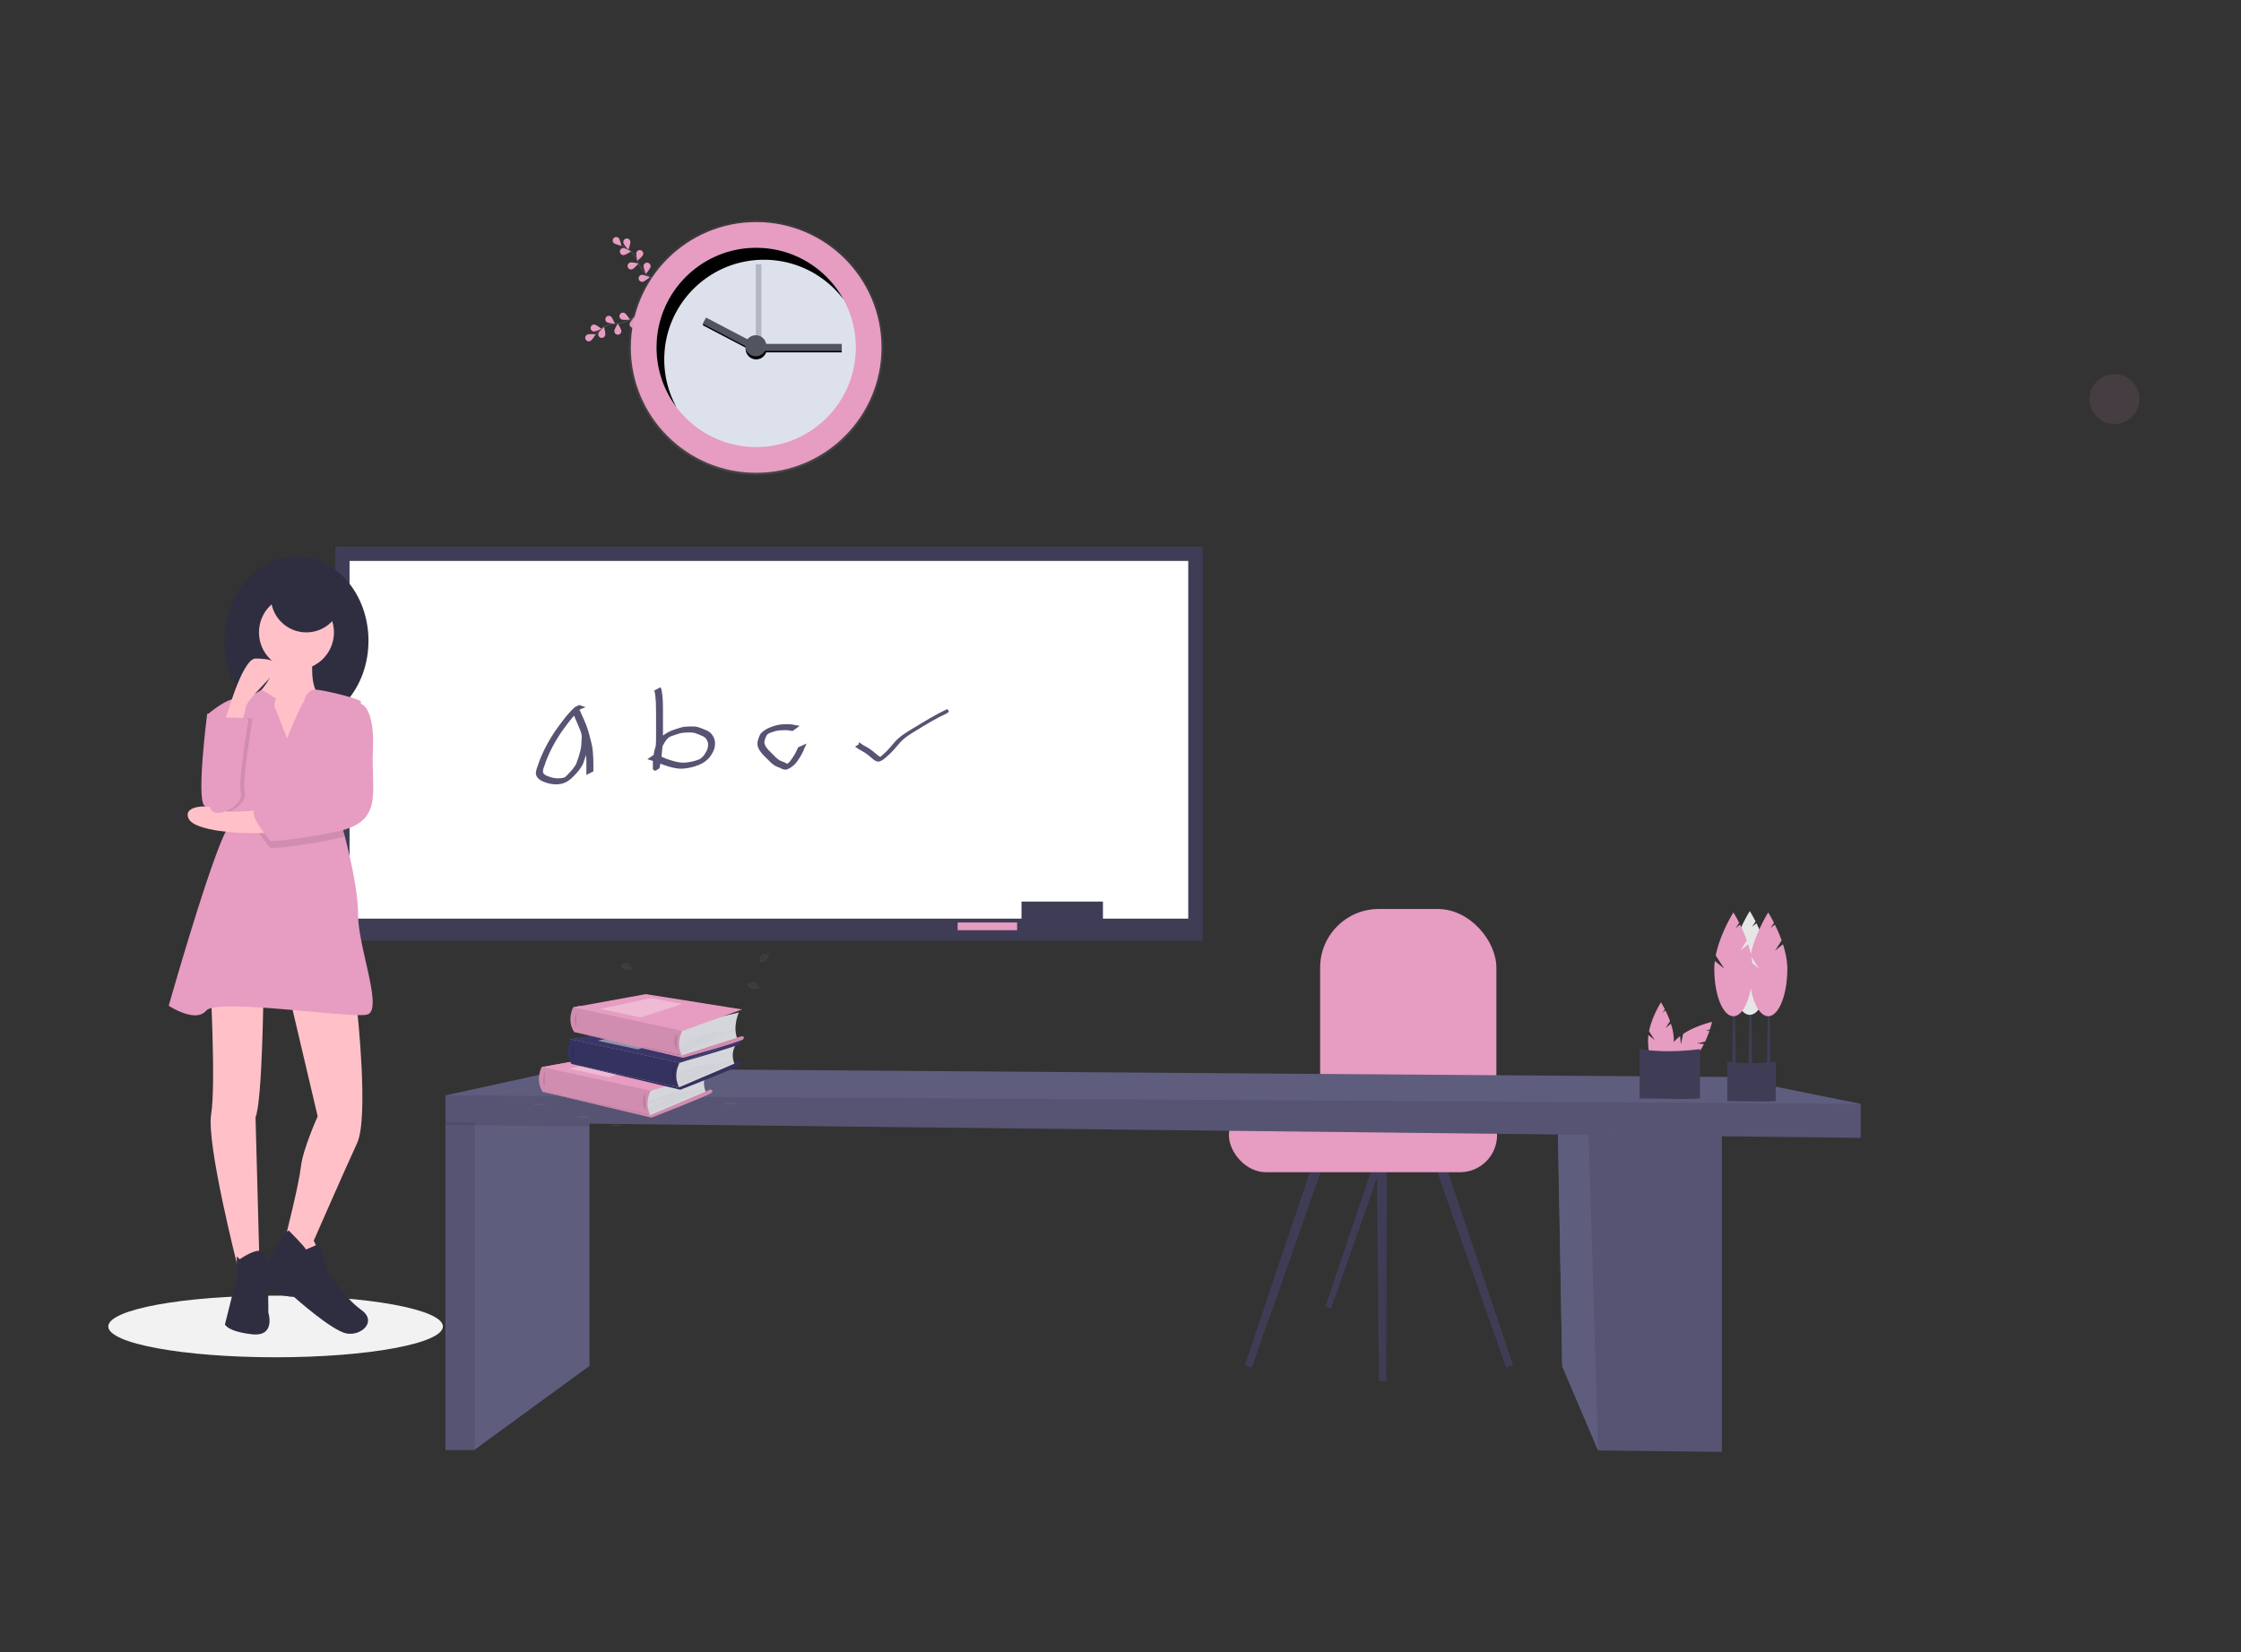 <?xml version="1.0" encoding="UTF-8" standalone="no"?>
<svg
   xmlns:dc="http://purl.org/dc/elements/1.1/"
   xmlns:cc="http://creativecommons.org/ns#"
   xmlns:rdf="http://www.w3.org/1999/02/22-rdf-syntax-ns#"
   xmlns:svg="http://www.w3.org/2000/svg"
   xmlns="http://www.w3.org/2000/svg"
   xmlns:xlink="http://www.w3.org/1999/xlink"
   xmlns:sodipodi="http://sodipodi.sourceforge.net/DTD/sodipodi-0.dtd"
   xmlns:inkscape="http://www.inkscape.org/namespaces/inkscape"
   id="anime"
   data-name="Layer 1"
   width="907.342"
   height="669"
   viewBox="0 0 907.342 669"
   version="1.1"
   sodipodi:docname="libcentar.svg"
   inkscape:version="1.0.1 (3bc2e813f5, 2020-09-07)">
  <rect x="0" y="0" width="907.342" height="669" fill="#333333" stroke="none"/>
  <defs
     id="defs75">
    <inkscape:path-effect
       effect="bspline"
       id="path-effect1758"
       is_visible="true"
       weight="33.333"
       steps="2"
       helper_size="0"
       apply_no_weight="true"
       apply_with_weight="true"
       only_selected="false" />
    <linearGradient
       gradientUnits="userSpaceOnUse"
       y2="22.41"
       x2="521.94"
       y1="746.41"
       x1="521.94"
       id="60672ce7-bfbc-4a60-a482-eb57e060a9c7">
      <stop
         id="stop2017"
         stop-opacity="0.25"
         stop-color="gray"
         offset="0" />
      <stop
         id="stop2019"
         stop-opacity="0.12"
         stop-color="gray"
         offset="0.54" />
      <stop
         id="stop2021"
         stop-opacity="0.1"
         stop-color="gray"
         offset="1" />
    </linearGradient>
    <linearGradient
       xlink:href="#60672ce7-bfbc-4a60-a482-eb57e060a9c7"
       y2="179.26"
       x2="748.44"
       y1="596.28"
       x1="748.44"
       id="b310ffb6-9937-4369-8bc9-4e3f67e27eb9"
       gradientTransform="translate(-489.493,-387.564)" />
    <linearGradient
       inkscape:collect="always"
       xlink:href="#60672ce7-bfbc-4a60-a482-eb57e060a9c7"
       id="linearGradient2257"
       gradientUnits="userSpaceOnUse"
       x1="521.94"
       y1="746.41"
       x2="521.94"
       y2="22.41"
       gradientTransform="matrix(0.143,0,0,0.143,231.745,85.863)" />
    <linearGradient
       gradientUnits="userSpaceOnUse"
       y2="329.26"
       x2="778.67"
       y1="845.35"
       x1="778.67"
       id="c24143ca-a0c1-48a5-a3b5-0343775bf348"
       gradientTransform="translate(-112.415,-704.525)">
      <stop
         id="stop3055"
         stop-opacity="0.25"
         stop-color="gray"
         offset="0" />
      <stop
         id="stop3057"
         stop-opacity="0.12"
         stop-color="gray"
         offset="0.54" />
      <stop
         id="stop3059"
         stop-opacity="0.1"
         stop-color="gray"
         offset="1" />
    </linearGradient>
    <linearGradient
       gradientUnits="userSpaceOnUse"
       y2="43.42"
       x2="635.22"
       y1="545.34"
       x1="635.22"
       id="3cf802be-0480-4c68-848a-073112220499"
       gradientTransform="matrix(0.857,0,0,0.857,902.874,-450.936)">
      <stop
         id="stop7414"
         stop-opacity="0.25"
         stop-color="gray"
         offset="0" />
      <stop
         id="stop7416"
         stop-opacity="0.12"
         stop-color="gray"
         offset="0.54" />
      <stop
         id="stop7418"
         stop-opacity="0.1"
         stop-color="gray"
         offset="1" />
    </linearGradient>
  </defs>
  <sodipodi:namedview
     pagecolor="#ffffff"
     bordercolor="#666666"
     borderopacity="1"
     objecttolerance="10"
     gridtolerance="10"
     guidetolerance="10"
     inkscape:pageopacity="0"
     inkscape:pageshadow="2"
     inkscape:window-width="1294"
     inkscape:window-height="704"
     id="namedview73"
     showgrid="false"
     showguides="false"
     inkscape:zoom="0.51408405"
     inkscape:cx="420.52612"
     inkscape:cy="221.58395"
     inkscape:window-x="72"
     inkscape:window-y="27"
     inkscape:window-maximized="1"
     inkscape:current-layer="anime"
     inkscape:document-rotation="0" />
  <rect
     style="fill:#3f3d56;stroke-width:0.446"
     x="135.738"
     y="221.327"
     width="351.156"
     height="159.535"
     id="rect1561" />
  <rect
     style="fill:#ffffff;stroke-width:0.446"
     x="141.531"
     y="227.12"
     width="339.57"
     height="144.83"
     id="rect1563" />
  <g
     id="hair"
     inkscape:label="#g980">
    <ellipse
       transform="scale(-1,1)"
       id="ellipse1147"
       ry="34.147"
       rx="29.155"
       cy="259.445"
       cx="-120.034"
       style="fill:#2f2e41;stroke-width:0.446" />
    <path
       id="path1151"
       d="m 126.624,265.835 c 0,0 -1.597,13.179 3.195,15.975 4.793,2.796 -5.591,18.771 -5.591,18.771 l -12.381,3.195 -8.387,-11.582 1.597,-11.981 c 0,0 9.585,-9.585 5.192,-18.371 z"
       inkscape:connector-curvature="0"
       style="opacity:0.1;stroke-width:0.446" />
    <circle
       transform="scale(-1,1)"
       id="circle1157"
       r="15.176"
       cy="256.05"
       cx="-120.034"
       style="fill:#ffc1c7;stroke-width:0.446" />
    <circle
       transform="scale(-1,1)"
       id="circle1179"
       r="14.378"
       cy="241.672"
       cx="-124.028"
       style="fill:#2f2e41;stroke-width:0.446" />
  </g>
  <circle
     style="opacity:0.1;fill:#e79cc2;stroke-width:0.841"
     cx="856.095"
     cy="161.584"
     r="10.092"
     id="circle3072" />
  <rect
     style="fill:#3f3d56;stroke-width:0.446"
     x="413.588"
     y="365.043"
     width="32.977"
     height="11.141"
     id="rect1565" />
  <rect
     style="fill:#e79cc2;stroke-width:0.446"
     x="387.742"
     y="373.51"
     width="24.064"
     height="3.119"
     id="rect1567" />
  <ellipse
     style="fill:#f2f2f2;stroke-width:0.446"
     cx="111.58"
     cy="537.082"
     rx="67.736"
     ry="12.478"
     id="ellipse1607" />
  <path
     style="fill:#e79cc2;stroke-width:0.446"
     inkscape:connector-curvature="0"
     d="m 88.683,288.999 h -4.793 c 0,0 -4.393,33.947 -1.198,37.142 3.195,3.195 11.981,5.192 13.179,0 1.198,-5.192 0,-24.362 0,-24.362 z"
     id="path1145" />
  <path
     style="fill:#ffc1c7;stroke-width:0.446"
     inkscape:connector-curvature="0"
     d="m 126.624,265.835 c 0,0 -1.597,13.179 3.195,15.975 4.793,2.796 -5.591,18.771 -5.591,18.771 l -12.381,3.195 -8.387,-11.582 1.597,-11.981 c 0,0 9.585,-9.585 5.192,-18.371 z"
     id="path1149" />
  <path
     style="fill:#ffc1c7;stroke-width:0.446"
     inkscape:connector-curvature="0"
     d="m 144.596,408.9 c 0,0 4.793,43.532 0,53.916 -4.793,10.384 -17.573,39.538 -17.573,39.538 l 3.994,8.387 -10.783,-2.396 -4.393,-8.387 c 0,0 5.192,-20.368 5.991,-27.557 0.799,-7.189 6.789,-20.368 6.789,-20.368 l -11.183,-47.526 z"
     id="path1153" />
  <path
     style="fill:#ffc1c7;stroke-width:0.446"
     inkscape:connector-curvature="0"
     d="m 106.655,401.624 c 0,0 -0.399,43.932 -3.195,50.746 l 1.598,59.507 -8.786,1.173 c 0,0 -12.78,-49.922 -10.783,-61.904 1.997,-11.981 -0.399,-55.114 -0.399,-55.114 z"
     id="path1155" />
  <path
     style="fill:#e79cc2;stroke-width:0.446"
     inkscape:connector-curvature="0"
     d="m 68.315,407.215 c 0,0 10.783,7.189 15.176,1.997 4.393,-5.192 58.309,3.195 65.099,1.597 6.789,-1.597 -3.594,-27.158 -3.594,-40.337 0,-9.861 -3.578,-24.861 -5.38,-31.795 -0.607,-2.332 -1.01,-3.75 -1.01,-3.75 0,0 -4.098,-11.658 -3.331,-16.502 a 4.167,4.167 0 0 1 0.299,-1.066 2.189,2.189 0 0 1 0.236,-0.403 c 1.913,-2.552 7.397,-21.163 9.525,-29.155 a 36.08,36.08 0 0 0 0.859,-3.594 c 0,-1.198 -14.777,-4.793 -18.471,-4.964 -3.698,-0.172 -4.693,4.964 -4.693,4.964 -1.198,0.799 -6.789,14.777 -6.789,14.777 l -5.192,-13.179 c 0,0 0.399,-2.796 0.799,-2.796 0.399,0 -5.907,-3.77 -5.907,-3.77 0,0 -6.474,4.569 -10.068,3.77 -3.594,-0.799 -11.981,6.39 -11.981,6.39 0,0 14.777,37.142 8.786,45.13 -5.991,7.988 -24.362,72.687 -24.362,72.687 z"
     id="path1159" />
  <path
     style="fill:#2f2e41;stroke-width:0.446"
     inkscape:connector-curvature="0"
     d="m 117.039,498.361 c 0,0 6.789,6.789 6.789,7.588 l 5.591,-2.396 c 0,0 2.396,8.786 2.796,9.984 0.399,1.198 7.189,11.981 13.978,16.774 6.789,4.793 0,10.783 -5.991,9.585 -5.991,-1.198 -21.167,-14.777 -21.167,-14.777 0,0 -10.384,0 -13.978,-7.988 0,2e-5 9.585,-19.57 11.981,-18.771 z"
     id="path1161" />
  <path
     style="fill:#2f2e41;stroke-width:0.446"
     inkscape:connector-curvature="0"
     d="m 97.07,509.88 c 0,0 10.26,-7.455 10.921,-0.532 0.661,6.922 0.661,22.099 0.661,22.099 0,0 3.195,9.984 -6.789,8.786 -9.985,-1.198 -10.783,-3.994 -10.783,-3.994 l 4.793,-19.17 v -8.387 z"
     id="path1163" />
  <path
     style="opacity:0.1;stroke-width:0.446"
     inkscape:connector-curvature="0"
     d="m 135.81,316.955 c 1.913,-2.552 7.397,-21.163 9.525,-29.155 h -1.937 c 0,0 -4.864,19.038 -7.824,29.558 a 2.189,2.189 0 0 1 0.236,-0.403 z"
     id="path1165" />
  <path
     style="opacity:0.1;stroke-width:0.446"
     inkscape:connector-curvature="0"
     d="m 109.451,343.314 c 0,0 5.591,0.399 25.96,-3.594 a 40.719,40.719 0 0 0 4.205,-1.042 c -0.607,-2.332 -1.01,-3.75 -1.01,-3.75 0,0 -4.098,-11.658 -3.331,-16.502 -0.954,3.355 -1.665,5.619 -1.861,5.719 -0.799,0.399 -26.359,4.793 -29.953,6.39 -3.594,1.598 5.991,12.78 5.991,12.78 z"
     id="path1167" />
  <path
     style="opacity:0.1;stroke-width:0.446"
     inkscape:connector-curvature="0"
     d="m 102.262,291.044 c 0,0 -11.016,-1.359 -11.698,0.427 -0.682,1.786 -3.478,19.048 -4.676,21.261 -1.198,2.213 -1.598,15.934 3.195,16.376 4.793,0.443 11.183,-4.426 9.984,-8.41 -1.198,-3.983 3.195,-29.655 3.195,-29.655 z"
     id="path1169" />
  <path
     style="fill:#ffc1c7;stroke-width:0.446"
     inkscape:connector-curvature="0"
     d="m 107.853,327.739 c 0,0 -16.774,1.997 -19.57,0 -2.796,-1.997 -14.378,-1.997 -11.981,3.594 2.396,5.591 23.164,5.991 23.164,5.991 h 11.981 z"
     id="path1171" />
  <path
     style="fill:#e79cc2;stroke-width:0.446"
     inkscape:connector-curvature="0"
     d="m 143.398,285.005 h 2.796 c 0,0 5.591,1.198 4.793,18.771 -0.799,17.573 4.793,29.155 -15.576,33.148 -20.368,3.994 -25.96,3.594 -25.96,3.594 0,0 -9.585,-11.183 -5.991,-12.78 3.594,-1.597 29.155,-5.991 29.953,-6.39 0.799,-0.399 9.984,-36.343 9.984,-36.343 z"
     id="path1173" />
  <path
     style="fill:#ffc1c7;stroke-width:0.446"
     inkscape:connector-curvature="0"
     d="m 90.87,292.888 c 0,0 6.998,-26.254 12.589,-26.254 5.591,0 11.981,1.198 7.189,6.39 -4.793,5.192 -10.783,10.783 -11.183,13.579 -0.399,2.796 -1.997,6.789 -1.997,6.789 z"
     id="path1175" />
  <path
     style="fill:#e79cc2;stroke-width:0.446"
     inkscape:connector-curvature="0"
     d="m 100.664,291.044 c 0,0 -11.016,-1.359 -11.698,0.427 -0.682,1.786 -3.478,19.048 -4.676,21.261 -1.198,2.213 -1.598,15.934 3.195,16.376 4.793,0.443 11.183,-4.426 9.984,-8.41 -1.198,-3.983 3.195,-29.655 3.195,-29.655 z"
     id="path1177" />
  <g
     id="leafOne">
    <path
       id="path2031"
       stroke-miterlimit="10"
       d="m 259.502,126.331 c 0,0 -4.866,4.592 -10.089,4.729 a 10.136,10.136 0 0 0 -6.041,2.149 17.048,17.048 0 0 0 -2.258,2.149"
       inkscape:connector-curvature="0"
       style="fill:none;stroke:#535461;stroke-width:0.285;stroke-miterlimit:10" />
    <path
       id="path2033"
       d="m 237.82,135.471 c 0.701,-0.356 3.379,-0.12 3.379,-0.12 0,0 -1.389,2.303 -2.09,2.659 a 1.426,1.426 0 1 1 -1.283,-2.539 z"
       inkscape:connector-curvature="0"
       style="fill:#e79cc2;stroke-width:0.143" />
    <path
       id="path2035"
       d="m 240.639,131.4 c 0.783,0.083 2.901,1.737 2.901,1.737 0,0 -2.424,1.178 -3.199,1.096 a 1.426,1.426 0 0 1 0.298,-2.833 z"
       inkscape:connector-curvature="0"
       style="fill:#e79cc2;stroke-width:0.143" />
    <path
       id="path2037"
       d="m 247.323,128.119 c 0.633,0.466 1.628,2.964 1.628,2.964 0,0 -2.682,-0.204 -3.315,-0.669 a 1.426,1.426 0 0 1 1.687,-2.296 z"
       inkscape:connector-curvature="0"
       style="fill:#e79cc2;stroke-width:0.143" />
    <path
       id="path2039"
       d="m 252.939,126.778 c 0.703,0.352 2.106,2.646 2.106,2.646 0,0 -2.678,0.252 -3.381,-0.1 a 1.426,1.426 0 1 1 1.275,-2.546 z"
       inkscape:connector-curvature="0"
       style="fill:#e79cc2;stroke-width:0.143" />
    <path
       id="path2041"
       d="m 245.03,135.733 c 0.234,-0.751 -0.451,-3.352 -0.451,-3.352 0,0 -2.036,1.757 -2.27,2.508 a 1.426,1.426 0 1 0 2.72,0.844 z"
       inkscape:connector-curvature="0"
       style="fill:#e79cc2;stroke-width:0.143" />
    <path
       id="path2043"
       d="m 251.579,134.075 c 0,-0.787 -1.433,-3.063 -1.433,-3.063 0,0 -1.417,2.281 -1.416,3.071 a 1.426,1.426 0 0 0 2.852,-0.009 z"
       inkscape:connector-curvature="0"
       style="fill:#e79cc2;stroke-width:0.143" />
    <path
       id="path2045"
       d="m 257.723,131.6 c 0.131,-0.776 -0.895,-3.261 -0.895,-3.261 0,0 -1.784,2.013 -1.913,2.789 a 1.426,1.426 0 0 0 2.809,0.473 z"
       inkscape:connector-curvature="0"
       style="fill:#e79cc2;stroke-width:0.143" />
  </g>
  <g
     id="leafTwo">
    <path
       id="path2047"
       stroke-miterlimit="10"
       d="m 265.825,114.169 c 0,0 -5.861,-3.219 -7.604,-8.151 a 10.136,10.136 0 0 0 -3.902,-5.089 17.048,17.048 0 0 0 -2.743,-1.483"
       inkscape:connector-curvature="0"
       style="fill:none;stroke:#535461;stroke-width:0.285;stroke-miterlimit:10" />
    <path
       id="path2049"
       d="m 250.464,96.346 c 0.555,0.557 1.152,3.18 1.152,3.18 0,0 -2.618,-0.613 -3.172,-1.172 a 1.426,1.426 0 0 1 2.02,-2.008 z"
       inkscape:connector-curvature="0"
       style="fill:#e79cc2;stroke-width:0.143" />
    <path
       id="path2051"
       d="m 255.205,97.776 c 0.163,0.77 -0.76,3.295 -0.76,3.295 0,0 -1.864,-1.938 -2.026,-2.709 a 1.426,1.426 0 1 1 2.787,-0.587 z"
       inkscape:connector-curvature="0"
       style="fill:#e79cc2;stroke-width:0.143" />
    <path
       id="path2053"
       d="m 260.38,103.135 c -0.248,0.746 -2.32,2.461 -2.32,2.461 0,0 -0.63,-2.613 -0.382,-3.361 a 1.427,1.427 0 0 1 2.709,0.9 z"
       inkscape:connector-curvature="0"
       style="fill:#e79cc2;stroke-width:0.143" />
    <path
       id="path2055"
       d="m 263.386,108.061 c -0.118,0.777 -1.871,2.817 -1.871,2.817 0,0 -1.064,-2.469 -0.945,-3.247 a 1.426,1.426 0 1 1 2.816,0.428 z"
       inkscape:connector-curvature="0"
       style="fill:#e79cc2;stroke-width:0.143" />
    <path
       id="path2057"
       d="m 252.43,103.288 c 0.787,-0.008 3.051,-1.46 3.051,-1.46 0,0 -2.297,-1.397 -3.084,-1.389 a 1.426,1.426 0 1 0 0.033,2.852 z"
       inkscape:connector-curvature="0"
       style="fill:#e79cc2;stroke-width:0.143" />
    <path
       id="path2059"
       d="m 256.017,109.011 c 0.747,-0.244 2.474,-2.305 2.474,-2.305 0,0 -2.611,-0.646 -3.358,-0.402 a 1.426,1.426 0 1 0 0.884,2.709 z"
       inkscape:connector-curvature="0"
       style="fill:#e79cc2;stroke-width:0.143" />
    <path
       id="path2061"
       d="m 260.266,114.095 c 0.778,-0.114 2.829,-1.854 2.829,-1.854 0,0 -2.464,-1.078 -3.241,-0.964 a 1.426,1.426 0 1 0 0.413,2.819 z"
       inkscape:connector-curvature="0"
       style="fill:#e79cc2;stroke-width:0.143" />
  </g>
  <circle
     style="fill:url(#linearGradient2257);stroke-width:0.143"
     cx="306.162"
     cy="140.672"
     id="circle2063"
     r="51.614" />
  <circle
     style="fill:#e79cc2;stroke-width:0.143"
     cx="306.162"
     cy="140.672"
     id="circle2065"
     r="50.758" />
  <circle
     style="fill:#dde1ec;stroke-width:0.143"
     cx="306.162"
     cy="140.672"
     id="circle2067"
     r="40.35" />
  <rect
     id="rect2071"
     height="2.852"
     width="32.223"
     y="139.817"
     x="308.586"
     style="stroke-width:0.143" />
  <rect
     id="rect2073"
     transform="rotate(-62.36)"
     height="22.887"
     width="2.852"
     y="313.131"
     x="15.343"
     style="stroke-width:0.143" />
  <circle
     id="circle2075"
     r="4.277"
     cy="141.242"
     cx="306.162"
     style="stroke-width:0.143" />
  <rect
     style="fill:#535461;stroke-width:0.143"
     x="308.586"
     y="139.246"
     width="32.223"
     height="2.852"
     id="rect2079" />
  <rect
     style="fill:#535461;stroke-width:0.143"
     x="312.876"
     y="-18.701"
     width="22.887"
     height="2.852"
     transform="rotate(27.64)"
     id="rect2081" />
  <g
     id="clock"
     inkscape:label="#g984">
    <rect
       id="rect2069"
       height="35.645"
       width="2.281"
       y="107"
       x="306"
       style="opacity:0.3;fill:#535461;stroke-width:0.143" />
    <circle
       r="4.277"
       id="circle2083"
       cy="140"
       cx="306"
       style="fill:#535461;stroke-width:0.143" />
  </g>
  <path
     id="path2085"
     d="m 268.947,145.52 c 0,-22.285 18.065,-40.35 40.35,-40.35 a 40.287,40.287 0 0 1 32.246,16.089 c -6.867,-12.479 -20.126,-20.936 -35.382,-20.936 -22.285,0 -40.35,18.065 -40.35,40.35 a 40.17,40.17 0 0 0 8.108,24.261 40.166,40.166 0 0 1 -4.972,-19.414 z"
     inkscape:connector-curvature="0"
     style="stroke-width:0.143" />
  <g
     transform="matrix(0.52,0,0,0.52,1039.058,208.932)"
     id="g6630">
    <polygon
       transform="matrix(-1.112,0,0,1.112,-665.19,-171.283)"
       id="polygon4741"
       points="144.084,750.379 139.271,748.721 185.896,610.231 192.636,612.553 "
       style="fill:#3f3d56" />
    <polygon
       transform="matrix(-1.112,0,0,1.112,-670.018,-192.704)"
       id="polygon4745"
       points="228.861,778.999 230.443,617.107 223.315,617.082 223.77,778.981 "
       style="fill:#3f3d56" />
    <polygon
       style="fill:#3f3d56"
       points="273.74,612.553 322.291,750.379 327.105,748.721 280.479,610.231 "
       id="polygon6556"
       transform="matrix(-0.9,0,0,0.9,-671.756,-58.359)" />
    <polygon
       transform="matrix(-1.112,0,0,1.112,-665.19,-171.283)"
       id="polygon4743"
       points="322.291,750.379 327.105,748.721 280.479,610.231 273.74,612.553 "
       style="fill:#3f3d56" />
    <g
       transform="translate(-37.033,258.581)"
       id="g6671">
      <rect
         style="opacity:1;fill:#e79cc2;fill-opacity:1;stroke:#e79cc2;stroke-width:1.686;stroke-miterlimit:4;stroke-dasharray:none;stroke-dashoffset:0;stroke-opacity:1"
         id="rect6665"
         width="135.542"
         height="202.744"
         x="-932.426"
         y="48.26"
         ry="44.762" />
      <rect
         style="opacity:1;fill:#e79cc2;fill-opacity:1;stroke:#e79cc2;stroke-width:2.741;stroke-miterlimit:4;stroke-dasharray:none;stroke-dashoffset:0;stroke-opacity:1"
         id="rect6667"
         width="206.04"
         height="54.944"
         x="-1002.924"
         y="196.059"
         ry="27.472" />
    </g>
  </g>
  <g
     id="g6643"
     transform="matrix(0.52,0,0,0.52,969.384,196.426)">
    <polygon
       transform="matrix(-1.103,0,0,1.103,-415.44,-51.684)"
       id="polygon3076"
       points="214,487.31 213.63,507.26 210.67,668.97 185.33,728.31 98,729.31 98,496.5 189.14,489.28 "
       style="fill:#5f5d7e" />
    <polygon
       transform="matrix(-1.103,0,0,1.103,-415.44,-51.684)"
       id="polygon3078"
       points="214,487.31 213.63,507.26 210.67,668.97 185.33,728.31 98,729.31 98,496.5 189.14,489.28 "
       style="opacity:0.1" />
    <polygon
       transform="matrix(-1.103,0,0,1.103,-415.44,-51.684)"
       id="polygon3080"
       points="214,487.31 213.63,507.26 210.67,668.97 185.33,728.31 192,507.64 191.98,507.5 189.14,489.28 "
       style="fill:#5f5d7e" />
    <polygon
       transform="matrix(-1.103,0,0,1.103,-415.44,-51.684)"
       id="polygon3084"
       points="897.33,489.97 970,483.14 974.46,485.19 978.67,487.13 999,496.5 999,727.97 978.67,727.97 897.33,668.64 "
       style="fill:#5f5d7e" />
    <rect
       transform="scale(-1,1)"
       id="rect3086"
       height="267.684"
       width="22.415"
       y="483.275"
       x="1494.499"
       style="opacity:0.1;stroke-width:1.103" />
    <polygon
       transform="matrix(-1.103,0,0,1.103,-415.44,-51.684)"
       id="polygon3088"
       points="999,498.5 978.67,498.73 897.33,499.63 897.33,489.97 970,483.14 974.46,485.19 978.67,487.13 978.67,485.19 999,485.19 "
       style="opacity:0.1" />
    <polygon
       transform="matrix(-1.103,0,0,1.103,-415.44,-51.684)"
       id="polygon3090"
       points="94,464.64 912,458.64 999,477.64 999,496.5 0,507.64 0,483.64 "
       style="fill:#5f5d7e" />
    <polygon
       transform="matrix(-1.103,0,0,1.103,-415.44,-51.684)"
       id="polygon3092"
       points="999,477.64 999,496.5 0,507.64 0,483.64 "
       style="opacity:0.1" />
    <g
       id="leafsTwo">
      <path
         style="fill:#e79cc2"
         inkscape:connector-curvature="0"
         d="m -567.358,422.738 3.47,-5.362 a 80.387,80.387 0 0 0 -3.56,-8.333 l -2.244,1.812 1.776,-2.745 c -1.693,-3.333 -3.025,-5.432 -3.025,-5.432 0,0 -6.958,10.965 -9.283,22.575 l 4.452,6.881 -4.929,-3.981 a 32.524,32.524 0 0 0 -0.27,4.078 c 0,13.75 4.491,24.896 10.03,24.896 5.539,0 10.03,-11.146 10.03,-24.896 a 42.818,42.818 0 0 0 -2.295,-12.847 z"
         id="path4643" />
      <path
         style="fill:#e79cc2"
         inkscape:connector-curvature="0"
         d="m -542.801,434.658 6.245,-1.338 a 80.386,80.386 0 0 0 3.375,-8.409 l -2.868,-0.305 3.197,-0.685 c 1.159,-3.554 1.702,-5.98 1.702,-5.98 0,0 -12.674,2.833 -22.527,9.399 l -1.717,8.014 -0.67,-6.3 a 32.524,32.524 0 0 0 -3.075,2.693 c -9.722,9.722 -14.429,20.779 -10.512,24.696 3.917,3.917 14.974,-0.789 24.696,-10.512 a 42.818,42.818 0 0 0 7.462,-10.707 z"
         id="path4645" />
    </g>
    <path
       id="path4647"
       d="m -540.52,477.583 c -14.481,0.926 -30.26,-0.054 -47.046,0 V 439.151 c 14.791,2.303 30.565,2.066 47.046,0 z"
       inkscape:connector-curvature="0"
       style="fill:#3f3d56" />
  </g>
  <g
     transform="matrix(0.137,0,0,0.137,78.279,417.261)"
     id="g8207">
    <polygon
       style="fill:#e79cc2"
       points="93.17,688.83 59.16,609.06 179.42,600.33 158.46,512.87 396.32,482.04 168.55,402.86 188.67,398.08 554.92,457.83 534.75,594.32 505.92,669.33 435.45,690.5 "
       id="polygon7427"
       transform="matrix(0.857,0,0,0.857,978.751,-413.743)" />
    <path
       style="fill:#e79cc2;stroke-width:0.857"
       inkscape:connector-curvature="0"
       d="m 1063.056,147.682 c 0,0 17.988,-2.878 28.781,9.834 0,0 -7.915,6.236 -24.944,-2.398 z"
       id="path7429" />
    <path
       style="fill:#e79cc2;stroke-width:0.857"
       inkscape:connector-curvature="0"
       d="m 1061.172,147.399 c 0,0 -11.478,14.125 -5.825,29.852 0,0 9.354,-3.743 10.373,-22.811 z"
       id="path7431" />
    <path
       style="fill:#e79cc2;stroke-width:0.857"
       inkscape:connector-curvature="0"
       d="m 1050.858,124.177 c 0,0 7.195,-13.2 35.977,5.277 0,0 -3.837,8.874 -16.549,8.155 -12.712,-0.72 -16.07,-6.476 -19.427,-13.431 z"
       id="path7433" />
    <path
       style="fill:#e79cc2;stroke-width:0.857"
       inkscape:connector-curvature="0"
       d="m 1048.999,123.226 c 0,0 -14.93,-1.713 -16.378,32.465 0,0 9.465,1.962 16.189,-8.849 6.724,-10.81 3.966,-16.875 0.188,-23.616 z"
       id="path7435" />
    <path
       style="fill:#d5d6db;stroke-width:0.857"
       inkscape:connector-curvature="0"
       d="m 1519.027,123.286 c 0,0 -19.419,23.702 -4,59.533 l -155.042,67.242 -14.879,3.118 -6.853,-29.981 4.583,-37.836 v -20.678 z"
       id="path7501" />
    <polygon
       style="fill:#e79cc2"
       points="435.45,690.5 59.16,609.06 309.68,563.39 641.63,616.27 "
       id="polygon7503"
       transform="matrix(0.857,0,0,0.857,978.751,-413.743)" />
    <polygon
       style="fill:#e79cc2"
       points="435.45,690.5 59.16,609.06 309.68,563.39 641.63,616.27 "
       id="polygon7505"
       transform="matrix(0.857,0,0,0.857,978.751,-413.743)" />
    <path
       style="fill:#e79cc2;stroke-width:0.857"
       inkscape:connector-curvature="0"
       d="m 1029.426,107.962 c 0,0 -20.07,38.024 3.058,73.144 l 318.223,68.955 c 0,0 -19.753,-30.289 1.019,-72.33 z"
       id="path7507" />
    <path
       style="opacity:0.1;stroke-width:0.857"
       inkscape:connector-curvature="0"
       d="m 1029.426,107.962 c 0,0 -20.07,38.024 3.058,73.144 l 318.223,68.955 c 0,0 -19.753,-30.289 1.019,-72.33 z"
       id="path7509" />
    <path
       style="opacity:0.1;stroke-width:0.857"
       inkscape:connector-curvature="0"
       d="m 1038.909,121.145 c 0,0 -11.47,27.822 0,45.827"
       id="path7511" />
    <path
       style="fill:#e79cc2;stroke-width:0.857"
       inkscape:connector-curvature="0"
       d="m 1350.707,250.061 177.656,-75.808 c 0,0 9.936,2.141 3.512,9.422 -6.424,7.281 -177.742,73.667 -177.742,73.667 l -321.649,-76.236 z"
       id="path7513" />
    <path
       style="opacity:0.1;stroke-width:0.857"
       inkscape:connector-curvature="0"
       d="m 1350.707,250.061 177.656,-75.808 c 0,0 9.936,2.141 3.512,9.422 -6.424,7.281 -177.742,73.667 -177.742,73.667 l -321.649,-76.236 z"
       id="path7515" />
    <path
       style="opacity:0.1;stroke-width:0.857"
       inkscape:connector-curvature="0"
       d="m 1336.145,185.389 c 0,0 -17.132,20.558 0,51.395"
       id="path7517" />
    <rect
       style="opacity:0.1;stroke-width:0.857"
       x="1206.576"
       y="624.638"
       width="81.008"
       height="0.857"
       transform="rotate(-18.45)"
       id="rect7519" />
    <rect
       style="opacity:0.1;stroke-width:0.857"
       x="1177.241"
       y="680.435"
       width="98.705"
       height="0.857"
       transform="rotate(-20.82)"
       id="rect7521" />
    <rect
       style="opacity:0.1;stroke-width:0.857"
       x="1157.165"
       y="717.525"
       width="114.406"
       height="0.857"
       transform="rotate(-22.26)"
       id="rect7523" />
    <rect
       style="opacity:0.1;stroke-width:0.857"
       x="1128.934"
       y="765.498"
       width="131.692"
       height="0.857"
       transform="rotate(-24.31)"
       id="rect7525" />
    <rect
       style="opacity:0.1;stroke-width:0.857"
       x="1137.675"
       y="755.228"
       width="144.035"
       height="0.857"
       transform="rotate(-23.61)"
       id="rect7527" />
    <rect
       style="opacity:0.1;stroke-width:0.857"
       x="1140.463"
       y="756.424"
       width="172.363"
       height="0.857"
       transform="rotate(-23.36)"
       id="rect7529" />
    <polygon
       style="opacity:0.3;fill:#ffffff"
       points="291.23,643.94 152.23,613.94 328.23,576.94 435.45,597.44 "
       id="polygon7531"
       transform="matrix(0.857,0,0,0.857,978.751,-413.743)" />
    <path
       style="fill:#e79cc2;stroke-width:0.857"
       inkscape:connector-curvature="0"
       d="m 1528.363,114.147 c 0,0 7.795,3.144 3.221,8.001 -4.574,4.857 -179.858,55.584 -179.858,55.584 z"
       id="path7533" />
    <path
       style="fill:#d5d6db;stroke-width:0.857"
       inkscape:connector-curvature="0"
       d="m 1604.077,40.9 c 0,0 -19.41,23.693 -3.992,59.533 l -155.042,67.242 -14.879,3.135 -6.853,-29.981 4.651,-37.827 V 82.299 Z"
       id="path7535" />
    <polygon
       style="fill:#3a3768"
       points="534.75,594.32 158.46,512.87 408.97,467.21 740.93,520.09 "
       id="polygon7537"
       transform="matrix(0.857,0,0,0.857,978.751,-413.743)" />
    <path
       style="fill:#3a3768;stroke-width:0.857"
       inkscape:connector-curvature="0"
       d="m 1114.451,25.575 c 0,0 -20.078,38.024 3.05,73.144 l 318.223,68.955 c 0,0 -19.744,-30.315 1.054,-72.339 z"
       id="path7539" />
    <path
       style="opacity:0.1;stroke-width:0.857"
       inkscape:connector-curvature="0"
       d="m 1114.451,25.575 c 0,0 -20.078,38.024 3.05,73.144 l 318.223,68.955 c 0,0 -19.744,-30.315 1.054,-72.339 L 1336.145,73.553 Z"
       id="path7541" />
    <path
       style="opacity:0.1;stroke-width:0.857"
       inkscape:connector-curvature="0"
       d="m 1123.959,38.758 c 0,0 -11.461,27.813 0,45.827"
       id="path7543" />
    <path
       style="fill:#3a3768;stroke-width:0.857"
       inkscape:connector-curvature="0"
       d="m 1435.758,167.675 177.665,-75.808 c 0,0 9.928,2.141 3.503,9.422 -6.424,7.281 -177.742,73.667 -177.742,73.667 L 1117.535,98.719 Z"
       id="path7545" />
    <path
       style="opacity:0.1;stroke-width:0.857"
       inkscape:connector-curvature="0"
       d="m 1435.758,167.675 177.665,-75.808 c 0,0 9.928,2.141 3.503,9.422 -6.424,7.281 -177.742,73.667 -177.742,73.667 L 1117.535,98.719 Z"
       id="path7547" />
    <path
       style="opacity:0.1;stroke-width:0.857"
       inkscape:connector-curvature="0"
       d="m 1421.196,103.002 c 0,0 -17.132,20.558 0,51.395"
       id="path7549" />
    <rect
       style="opacity:0.1;stroke-width:0.857"
       x="1313.332"
       y="573.414"
       width="81.008"
       height="0.857"
       transform="rotate(-18.45)"
       id="rect7551" />
    <rect
       style="opacity:0.1;stroke-width:0.857"
       x="1286.035"
       y="633.669"
       width="98.705"
       height="0.857"
       transform="rotate(-20.82)"
       id="rect7553" />
    <rect
       style="opacity:0.1;stroke-width:0.857"
       x="1267.094"
       y="673.492"
       width="114.406"
       height="0.857"
       transform="rotate(-22.26)"
       id="rect7555" />
    <rect
       style="opacity:0.1;stroke-width:0.857"
       x="1240.376"
       y="725.431"
       width="131.692"
       height="0.857"
       transform="rotate(-24.31)"
       id="rect7557" />
    <rect
       style="opacity:0.1;stroke-width:0.857"
       x="1248.611"
       y="713.788"
       width="144.035"
       height="0.857"
       transform="rotate(-23.61)"
       id="rect7559" />
    <rect
       style="opacity:0.1;stroke-width:0.857"
       x="1251.224"
       y="714.503"
       width="172.363"
       height="0.857"
       transform="rotate(-23.36)"
       id="rect7561" />
    <polygon
       style="opacity:0.45;fill:#ffffff"
       points="390.53,547.76 251.53,517.76 427.53,480.76 534.75,501.26 "
       id="polygon7563"
       transform="matrix(0.857,0,0,0.857,978.751,-413.743)" />
    <path
       style="fill:#3a3768;stroke-width:0.857"
       inkscape:connector-curvature="0"
       d="m 1613.423,31.76 c 0,0 7.786,3.144 3.221,7.992 -4.566,4.848 -179.832,55.584 -179.832,55.584 z"
       id="path7565" />
    <path
       style="fill:#d5d6db;stroke-width:0.857"
       inkscape:connector-curvature="0"
       d="m 1612.129,-53.351 c 0,0 -19.419,42.547 -4,78.378 l -155.042,48.397 -14.845,3.144 -6.853,-29.981 4.583,-37.836 V -11.952 Z"
       id="path7567" />
    <polygon
       style="fill:#e79cc2"
       points="544.18,484.29 167.89,402.85 418.41,357.18 750.37,410.06 "
       id="polygon7569"
       transform="matrix(0.857,0,0,0.857,978.751,-413.743)" />
    <path
       style="fill:#e79cc2;stroke-width:0.857"
       inkscape:connector-curvature="0"
       d="m 1122.563,-68.675 c 0,0 -20.104,38.024 3.024,73.144 l 318.223,68.955 c 0,0 -19.753,-30.315 1.045,-72.33 z"
       id="path7571" />
    <path
       style="opacity:0.1;stroke-width:0.857"
       inkscape:connector-curvature="0"
       d="m 1122.563,-68.675 c 0,0 -20.104,38.024 3.024,73.144 l 318.223,68.955 c 0,0 -19.753,-30.315 1.045,-72.33 z"
       id="path7573" />
    <path
       style="opacity:0.1;stroke-width:0.857"
       inkscape:connector-curvature="0"
       d="m 1132.046,-55.492 c 0,0 -11.47,27.822 0,45.827"
       id="path7575" />
    <path
       style="fill:#e79cc2;stroke-width:0.857"
       inkscape:connector-curvature="0"
       d="m 1443.844,73.424 177.656,-56.963 c 0,0 9.936,2.141 3.512,9.422 -6.424,7.281 -177.742,54.822 -177.742,54.822 L 1125.621,4.469 Z"
       id="path7577" />
    <path
       style="opacity:0.1;stroke-width:0.857"
       inkscape:connector-curvature="0"
       d="m 1443.844,73.424 177.656,-56.963 c 0,0 9.936,2.141 3.512,9.422 -6.424,7.281 -177.742,54.822 -177.742,54.822 L 1125.621,4.469 Z"
       id="path7579" />
    <path
       style="opacity:0.1;stroke-width:0.857"
       inkscape:connector-curvature="0"
       d="m 1429.282,8.752 c 0,0 -17.132,20.558 0,51.395"
       id="path7581" />
    <rect
       style="opacity:0.1;stroke-width:0.857"
       x="1327.089"
       y="548.448"
       width="98.705"
       height="0.857"
       transform="rotate(-20.82)"
       id="rect7585" />
    <rect
       style="opacity:0.1;stroke-width:0.857"
       x="1310.267"
       y="589.331"
       width="114.406"
       height="0.857"
       transform="rotate(-22.26)"
       id="rect7587" />
    <rect
       style="opacity:0.1;stroke-width:0.857"
       x="1286.546"
       y="642.866"
       width="131.692"
       height="0.857"
       transform="rotate(-24.31)"
       id="rect7589" />
    <rect
       style="opacity:0.1;stroke-width:0.857"
       x="1293.77"
       y="630.674"
       width="144.035"
       height="0.857"
       transform="rotate(-23.61)"
       id="rect7591" />
    <rect
       style="opacity:0.1;stroke-width:0.857"
       x="1296.015"
       y="631.197"
       width="172.363"
       height="0.857"
       transform="rotate(-23.36)"
       id="rect7593" />
    <polygon
       style="opacity:0.3;fill:#ffffff"
       points="399.96,437.73 260.96,407.73 436.96,370.73 544.18,391.23 "
       id="polygon7595"
       transform="matrix(0.857,0,0,0.857,978.751,-413.743)" />
    <path
       style="opacity:0.1;fill:#e79cc2;stroke-width:0.857"
       inkscape:connector-curvature="0"
       d="m 1702.585,-228.652 c 0,0 -32.55,-1.962 -28.747,20.875 0,0 -0.762,4.035 2.895,5.868 0,0 0.06,-1.713 3.341,-1.122 a 15.093,15.093 0 0 0 3.546,0.171 7.358,7.358 0 0 0 4.283,-1.782 v 0 c 0,0 9.165,-3.786 12.72,-18.759 0,0 2.638,-3.264 2.57,-4.103 l -5.499,2.347 c 0,0 1.876,3.966 0.403,7.264 0,0 -0.18,-7.118 -1.234,-6.955 -0.214,0 -2.861,1.379 -2.861,1.379 0,0 3.229,6.913 0.797,11.932 0,0 0.925,-8.514 -1.807,-11.435 l -3.872,2.261 c 0,0 3.777,7.135 1.216,12.96 0,0 0.66,-8.934 -2.03,-12.412 l -3.503,2.741 c 0,0 3.546,7.033 1.379,11.864 0,0 -0.283,-10.399 -2.142,-11.187 0,0 -3.067,2.707 -3.538,3.82 0,0 2.433,5.14 0.925,7.804 0,0 -0.925,-6.93 -1.713,-6.964 0,0 -3.058,4.591 -3.375,7.709 a 16.618,16.618 0 0 1 2.638,-8.172 9.217,9.217 0 0 0 -4.686,2.424 c 0,0 0.48,-3.246 5.439,-3.529 0,0 2.527,-3.486 3.204,-3.7 0,0 -4.934,-0.411 -7.932,0.917 0,0 2.638,-3.058 8.831,-1.713 l 3.426,-2.827 c 0,0 -6.502,-0.857 -9.251,0.094 0,0 3.169,-2.707 10.185,-0.737 l 3.769,-2.253 c 0,0 -5.542,-1.191 -8.84,-0.762 0,0 3.478,-1.876 9.945,0.154 l 2.698,-1.208 c 0,0 -4.06,-0.797 -5.251,-0.925 -1.191,-0.128 -1.251,-0.454 -1.251,-0.454 a 14.039,14.039 0 0 1 7.624,0.857 c 0,0 5.799,-2.082 5.696,-2.441 z"
       id="path7601" />
    <path
       style="opacity:0.1;fill:#e79cc2;stroke-width:0.857"
       inkscape:connector-curvature="0"
       d="m 1299.474,-181.436 c 0,0 -14.185,-29.407 -32.242,-14.913 0,0 -3.897,1.302 -3.709,5.388 0,0 1.499,-0.779 2.57,2.373 a 15.179,15.179 0 0 0 1.576,3.169 7.392,7.392 0 0 0 3.675,2.912 v 0 c 0,0 7.769,6.15 22.58,1.953 0,0 4.137,0.711 4.814,0.214 l -4.728,-3.658 c 0,0 -2.57,3.572 -6.15,3.889 0,0 6.133,-3.623 5.474,-4.463 -0.137,-0.171 -2.57,-1.825 -2.57,-1.825 0,0 -4.463,6.193 -10.031,6.51 0,0 7.881,-3.341 9.097,-7.153 l -3.855,-2.279 c 0,0 -4.394,6.784 -10.725,7.384 0,0 8.12,-3.778 9.842,-7.821 l -4.095,-1.713 c 0,0 -4.411,6.527 -9.688,6.998 0,0 8.943,-5.319 8.72,-7.332 0,0 -3.863,-1.353 -5.062,-1.225 0,0 -3.272,4.617 -6.356,4.617 0,0 5.594,-4.189 5.251,-4.865 0,0 -5.499,-0.428 -8.395,0.857 a 16.678,16.678 0 0 1 8.42,-1.713 9.225,9.225 0 0 0 -4.403,-2.904 c 0,0 3.067,-1.165 5.731,3.024 0,0 4.283,0.505 4.788,0.994 0,0 -2.047,-4.506 -4.66,-6.467 0,0 3.958,0.797 5.765,6.853 l 4.154,1.645 c 0,0 -2.39,-6.099 -4.591,-8.026 0,0 3.906,1.448 5.611,8.566 l 3.803,2.193 c 0,0 -1.653,-5.422 -3.64,-8.086 0,0 3.332,2.124 4.711,8.754 l 2.373,1.765 c 0,0 -1.285,-3.932 -1.713,-5.028 -0.428,-1.096 -0.214,-1.319 -0.214,-1.319 a 14.057,14.057 0 0 1 2.981,7.067 c 0,0 4.583,3.923 4.891,3.666 z"
       id="path7603" />
    <path
       style="opacity:0.1;fill:#e79cc2;stroke-width:0.857"
       inkscape:connector-curvature="0"
       d="m 1673.521,-124.739 c 0,0 -14.177,-29.415 -32.268,-14.922 0,0 -3.889,1.302 -3.709,5.388 0,0 1.508,-0.771 2.57,2.373 a 14.845,14.845 0 0 0 1.576,3.178 7.35,7.35 0 0 0 3.666,2.904 v 0 c 0,0 7.778,6.159 22.588,1.962 0,0 4.129,0.711 4.814,0.206 l -4.728,-3.658 c 0,0 -2.57,3.581 -6.15,3.897 0,0 6.125,-3.632 5.465,-4.471 -0.137,-0.171 -2.57,-1.825 -2.57,-1.825 0,0 -4.454,6.193 -10.031,6.519 0,0 7.889,-3.349 9.105,-7.153 l -3.863,-2.279 c 0,0 -4.386,6.784 -10.725,7.384 0,0 8.12,-3.786 9.851,-7.829 l -4.103,-1.713 c 0,0 -4.411,6.527 -9.679,6.998 0,0 8.943,-5.319 8.72,-7.332 0,0 -3.863,-1.362 -5.062,-1.225 0,0 -3.272,4.608 -6.364,4.608 0,0 5.602,-4.189 5.259,-4.865 0,0 -5.499,-0.428 -8.403,0.857 a 16.721,16.721 0 0 1 8.429,-1.713 9.157,9.157 0 0 0 -4.403,-2.904 c 0,0 3.067,-1.174 5.731,3.024 0,0 4.283,0.505 4.788,0.994 0,0 -2.047,-4.506 -4.66,-6.476 0,0 3.958,0.805 5.765,6.896 l 4.154,1.645 c 0,0 -2.39,-6.107 -4.591,-8.026 0,0 3.906,1.439 5.602,8.566 l 3.812,2.184 c 0,0 -1.662,-5.414 -3.649,-8.086 0,0 3.341,2.124 4.72,8.763 l 2.373,1.713 c 0,0 -1.285,-3.932 -1.713,-5.028 -0.428,-1.096 -0.214,-1.311 -0.214,-1.311 a 14.005,14.005 0 0 1 2.972,7.067 c 0,0 4.66,3.949 4.925,3.692 z"
       id="path7607" />
    <ellipse
       style="opacity:0.1;fill:#e79cc2;stroke-width:0.857"
       cx="1151.739"
       cy="255.758"
       rx="19.693"
       ry="2.201"
       id="ellipse7609" />
    <ellipse
       style="opacity:0.1;fill:#e79cc2;stroke-width:0.857"
       cx="1022.642"
       cy="218.342"
       rx="19.693"
       ry="2.201"
       id="ellipse7611" />
    <ellipse
       style="opacity:0.1;fill:#e79cc2;stroke-width:0.857"
       cx="1250.143"
       cy="280.607"
       rx="19.693"
       ry="2.201"
       id="ellipse7613" />
    <ellipse
       style="opacity:0.1;fill:#e79cc2;stroke-width:0.857"
       cx="1590.543"
       cy="215.798"
       rx="19.693"
       ry="2.201"
       id="ellipse7617" />
  </g>
  <ellipse
     id="ellipse7771"
     ry="9.51"
     rx="62"
     cy="170.713"
     cx="2336.991"
     style="opacity:0.1;fill:#e79cc2;stroke-width:1" />
  <path
     style="fill:#3f3d56;stroke-width:0.271"
     inkscape:connector-curvature="0"
     d="m 718.96,445.847 c -6.04,0.386 -12.621,-0.022 -19.622,0 v -16.029 c 6.169,0.96 12.748,0.862 19.622,0 z"
     id="path4677" />
  <g
     id="leafsOne">
    <polygon
       transform="matrix(0.271,0,0,0.271,484.191,254.764)"
       id="polygon4679"
       points="825.322,673.3 827.359,553.949 829.395,553.949 831.432,673.3 "
       style="fill:#3f3d56" />
    <polygon
       transform="matrix(0.271,0,0,0.271,484.191,254.764)"
       id="polygon4681"
       points="852.816,674.107 854.853,554.755 856.889,554.755 858.926,674.107 "
       style="fill:#3f3d56" />
    <polygon
       transform="matrix(0.271,0,0,0.271,484.191,254.764)"
       id="polygon4683"
       points="800.883,674.107 802.92,554.755 804.956,554.755 806.993,674.107 "
       style="fill:#3f3d56" />
    <path
       id="path4685"
       d="m 711.222,384.377 2.677,-4.137 a 62.018,62.018 0 0 0 -2.746,-6.429 l -1.731,1.398 1.371,-2.118 c -1.306,-2.571 -2.334,-4.191 -2.334,-4.191 0,0 -5.368,8.46 -7.162,17.416 l 3.435,5.308 -3.803,-3.071 a 25.091,25.091 0 0 0 -0.209,3.146 c 0,10.608 3.464,19.207 7.738,19.207 4.274,0 7.738,-8.599 7.738,-19.207 0,-3.289 -0.744,-6.729 -1.77,-9.912 z"
       inkscape:connector-curvature="0"
       style="fill:#e6e6e6;stroke-width:0.271" />
    <path
       id="path4687"
       d="m 718.683,384.93 2.677,-4.137 a 62.018,62.018 0 0 0 -2.746,-6.429 l -1.731,1.398 1.371,-2.118 c -1.306,-2.571 -2.334,-4.191 -2.334,-4.191 0,0 -5.368,8.46 -7.162,17.416 l 3.435,5.308 -3.803,-3.071 a 25.091,25.091 0 0 0 -0.209,3.146 c 0,10.608 3.464,19.207 7.738,19.207 4.274,0 7.738,-8.599 7.738,-19.207 0,-3.289 -0.744,-6.729 -1.77,-9.912 z"
       inkscape:connector-curvature="0"
       style="fill:#e79cc2;stroke-width:0.271" />
    <path
       id="path4689"
       d="m 704.589,384.93 2.677,-4.137 a 62.019,62.019 0 0 0 -2.746,-6.429 l -1.731,1.398 1.371,-2.118 c -1.306,-2.571 -2.334,-4.191 -2.334,-4.191 0,0 -5.368,8.46 -7.162,17.416 l 3.435,5.308 -3.803,-3.071 a 25.091,25.091 0 0 0 -0.209,3.146 c 0,10.608 3.464,19.207 7.738,19.207 4.274,0 7.738,-8.599 7.738,-19.207 0,-3.289 -0.744,-6.729 -1.77,-9.912 z"
       inkscape:connector-curvature="0"
       style="fill:#e79cc2;stroke-width:0.271" />
  </g>
  <defs
     id="defs170">
    <animateTransform
       type="rotate"
       fill="remove"
       restart="always"
       calcMode="linear"
       accumulate="none"
       additive="sum"
       xlink:href="#clock"
       repeatCount="indefinite"
       dur="60s"
       to="360 306 140"
       from="0 306 140"
       attributeName="transform"
       attributeType="xml" />
    <animateTransform
       type="translate"
       fill="remove"
       restart="always"
       calcMode="paced"
       accumulate="none"
       additive="sum"
       xlink:href="#hair"
       repeatCount="indefinite"
       dur="2s"
       to="-2 0"
       from="-2 -3"
       attributeName="transform"
       attributeType="xml" />
    <animateTransform
       type="translate"
       fill="freez"
       restart="always"
       calcMode="paced"
       accumulate="none"
       additive="sum"
       xlink:href="#leafOne"
       dur="6s"
       from="-400 -20"
       to="0 0"
       attributeName="transform"
       attributeType="xml" />
    <animateTransform
       type="translate"
       fill="freez"
       restart="always"
       calcMode="paced"
       accumulate="none"
       additive="sum"
       xlink:href="#leafTwo"
       dur="8s"
       from="-200 -30"
       to="0 0"
       attributeName="transform"
       attributeType="xml" />
    <animateTransform
       type="translate"
       fill="freez"
       restart="always"
       calcMode="paced"
       accumulate="none"
       additive="sum"
       xlink:href="#leafsTwo"
       dur="6s"
       from="200 -600"
       to="0 0"
       attributeName="transform"
       attributeType="xml" />
    <animateTransform
       type="translate"
       fill="freez"
       restart="always"
       calcMode="paced"
       accumulate="none"
       additive="sum"
       xlink:href="#leafsOne"
       rotate="300(deg)"
       dur="7s"
       from="200 -600"
       to="0 0"
       attributeName="transform"
       attributeType="xml" />
  </defs>
  <g
     id="g983"
     style="stroke:#565472;stroke-opacity:1">
    <path
       inkscape:connector-curvature="0"
       d="m 234.623,286.39 c -2.551,2.104 -4.531,4.825 -6.512,7.449 -3.28,4.36 -5.946,9.118 -7.907,14.203 -0.398,1.688 -1.792,3.741 -0.953,5.471 0.921,1.274 2.559,1.718 4.005,2.133 1.633,0.414 3.269,0.509 4.909,0.126 0.46,-0.242 1.57,-0.295 1.862,-0.805 0.091,-0.159 -0.537,0.39 -0.506,0.21 0.044,-0.258 0.382,-0.359 0.564,-0.548 0.196,-0.205 0.379,-0.423 0.569,-0.634 1.343,-1.344 2.592,-2.766 3.458,-4.464 0.687,-1.766 1.26,-3.588 1.722,-5.428 0.367,-1.644 0.464,-3.328 0.512,-5.006 0.155,-1.411 -0.169,-2.68 -0.73,-3.96 -0.545,-1.203 -0.979,-2.455 -1.539,-3.651 -0.458,-0.969 -0.801,-2.022 -1.321,-2.96 0.451,-0.065 0.923,-0.347 1.353,-0.196 0.278,0.097 0.245,0.535 0.371,0.801 0.752,1.583 1.457,3.169 2.1,4.799 0.88,2.38 1.512,4.83 2.095,7.296 0.452,1.894 0.597,3.838 0.686,5.777 0.04,0.914 0.046,1.828 0.044,2.743 -0.002,0.449 -0.006,0.898 -0.007,1.348 0.001,0.236 -4e-4,0.472 -4.7e-4,0.708 0,0 -1.135,0.578 -1.135,0.578 v 0 c 1.6e-4,-0.236 -0.001,-0.473 0.002,-0.709 0.002,-0.45 0.003,-0.9 0.01,-1.35 0.009,-0.916 0.011,-1.832 -0.021,-2.747 -0.078,-1.934 -0.218,-3.873 -0.662,-5.764 -0.578,-2.462 -1.201,-4.91 -2.074,-7.287 -0.511,-1.297 -1.045,-2.572 -1.648,-3.829 -0.096,-0.199 -0.853,-1.716 -0.849,-1.733 0.109,-0.439 0.559,-0.711 0.839,-1.066 0.492,0.959 0.859,1.994 1.313,2.972 0.561,1.197 0.989,2.453 1.537,3.656 0.571,1.294 0.914,2.58 0.755,4.01 -0.049,1.688 -0.149,3.38 -0.508,5.035 -0.463,1.847 -1.036,3.676 -1.711,5.453 -0.847,1.714 -2.09,3.148 -3.441,4.492 -1.274,1.447 -2.744,2.528 -4.629,3.016 -1.656,0.352 -3.302,0.246 -4.942,-0.179 -1.481,-0.435 -3.135,-0.899 -4.071,-2.215 -0.216,-0.441 -0.369,-0.614 -0.344,-1.129 0.074,-1.536 0.966,-2.998 1.311,-4.462 1.981,-5.087 4.644,-9.857 7.909,-14.239 1.956,-2.615 3.915,-5.316 6.414,-7.445 0,0 1.176,-0.467 1.176,-0.467 z"
       id="path1000"
       style="opacity:1;fill:none;fill-opacity:0.608;stroke:#565472;stroke-width:1.7;stroke-miterlimit:4;stroke-dasharray:none;stroke-dashoffset:0;stroke-opacity:1" />
    <path
       inkscape:connector-curvature="0"
       d="m 267.02,279.429 c 0.281,1.425 0.404,2.871 0.489,4.318 0.086,2.218 0.065,4.439 0.066,6.659 -0.003,2.707 -2.8e-4,5.414 6.7e-4,8.121 0.038,2.098 -0.254,4.183 -0.455,6.267 -0.175,0.992 -0.027,2.03 -0.24,3.011 -0.231,0.657 -0.39,1.332 -0.497,2.019 -0.072,0.602 0.066,1.241 -1.203,0.769 -8.6e-4,-3.2e-4 -10e-6,-0.859 3.6e-4,-1.32 -0.003,-1.785 0.282,-3.56 0.649,-5.303 0.297,-1.491 1.03,-2.754 1.857,-4.002 1.053,-1.631 2.682,-2.511 4.405,-3.314 1.267,-0.46 2.552,-0.898 3.851,-1.265 0.994,-0.304 2.032,-0.349 3.063,-0.388 1.205,-0.058 2.383,-0.052 3.552,0.263 1.223,0.426 2.453,0.902 3.622,1.463 1.122,0.59 1.76,1.534 2.217,2.679 0.405,1.075 0.277,2.143 0.072,3.24 -0.265,0.99 -0.77,1.885 -1.318,2.743 -0.494,0.827 -1.183,1.464 -1.925,2.064 -1.617,1.27 -3.512,1.896 -5.462,2.4 -1.547,0.338 -3.134,0.63 -4.721,0.516 -1.518,-0.137 -3.014,-0.477 -4.467,-0.935 -1.342,-0.404 -2.663,-0.907 -3.946,-1.474 -0.85,-0.353 -1.751,-0.527 -2.623,-0.817 0,0 1.042,-0.707 1.042,-0.707 v 0 c 0.874,0.29 1.781,0.459 2.627,0.829 1.278,0.567 2.595,1.065 3.933,1.465 1.449,0.445 2.936,0.79 4.451,0.909 1.579,0.086 3.154,-0.194 4.691,-0.543 0.801,-0.212 1.608,-0.419 2.381,-0.724 0.236,-0.093 0.447,-0.268 0.698,-0.306 0.142,-0.022 -0.471,0.329 -0.35,0.253 0.199,-0.125 0.388,-0.266 0.582,-0.398 0.741,-0.589 1.437,-1.207 1.935,-2.025 0.554,-0.843 1.055,-1.728 1.341,-2.7 0.212,-1.075 0.353,-2.118 -0.038,-3.177 -0.438,-1.123 -1.064,-2.034 -2.169,-2.598 -1.167,-0.549 -2.378,-1.045 -3.602,-1.448 -1.167,-0.293 -2.342,-0.281 -3.539,-0.227 -1.025,0.04 -2.054,0.103 -3.041,0.409 -1.291,0.377 -2.578,0.792 -3.832,1.275 -0.237,0.112 -0.452,0.29 -0.71,0.336 -0.163,0.029 0.53,-0.394 0.408,-0.282 -0.691,0.629 -1.504,1.139 -1.98,1.981 -0.83,1.236 -1.58,2.481 -1.886,3.963 -0.371,1.733 -0.661,3.499 -0.653,5.276 0.001,0.237 0.001,0.475 0.003,0.712 0.002,0.2 0.124,0.437 0.008,0.6 -1.441,2.012 -1.116,1.06 -1.063,0.366 0.109,-0.69 0.251,-1.373 0.495,-2.03 0.265,-0.964 0.059,-2.022 0.264,-3.004 0.216,-2.082 0.511,-4.167 0.477,-6.264 0.004,-2.708 0.011,-5.416 0.006,-8.125 -0.005,-2.213 0.002,-4.428 -0.087,-6.64 -0.082,-1.44 -0.198,-2.881 -0.495,-4.295 0,0 1.115,-0.596 1.115,-0.596 z"
       id="path1002"
       style="opacity:1;fill:none;fill-opacity:0.608;stroke:#565472;stroke-width:1.7;stroke-miterlimit:4;stroke-dasharray:none;stroke-dashoffset:0;stroke-opacity:1" />
    <path
       inkscape:connector-curvature="0"
       d="m 320.682,295.098 c -1.496,-0.367 -3.007,-0.325 -4.53,-0.239 -1.537,-0.005 -2.97,0.487 -4.4,0.982 0.716,-0.799 -2.334,1.338 -1.412,0.58 0.196,-0.161 0.42,-0.317 0.669,-0.367 0.329,-0.066 -0.53,0.413 -0.784,0.632 -0.615,0.471 -0.823,1.181 -1.118,1.86 -0.273,0.631 -0.409,1.288 -0.468,1.969 -0.028,0.817 0.365,1.641 0.775,2.328 0.774,1.162 1.796,2.153 2.804,3.113 0.878,0.96 1.82,1.865 2.91,2.58 0.692,0.42 1.489,0.594 2.214,0.952 0.657,0.419 1.244,0.651 2.01,0.503 0.347,-0.306 1.425,-0.475 -0.203,0.095 -0.118,0.041 0.196,-0.154 0.291,-0.235 0.269,-0.229 0.44,-0.398 0.702,-0.645 0.813,-0.848 1.393,-1.865 2.041,-2.833 0.643,-0.983 1.136,-2.045 1.597,-3.121 0,0 1.135,-0.522 1.135,-0.522 v 0 c -0.457,1.082 -0.947,2.148 -1.583,3.14 -0.655,0.969 -1.227,1.992 -2.026,2.857 -0.868,0.835 -1.818,1.613 -2.969,2.028 -0.773,0.113 -1.389,-0.169 -2.048,-0.572 -0.733,-0.346 -1.54,-0.52 -2.222,-0.967 -1.086,-0.731 -2.028,-1.641 -2.91,-2.606 -1.02,-0.967 -2.048,-1.966 -2.833,-3.136 -0.419,-0.706 -0.836,-1.557 -0.819,-2.393 0.057,-0.693 0.177,-1.361 0.452,-2.007 0.302,-0.684 0.488,-1.427 1.101,-1.913 1.068,-0.947 2.326,-1.653 3.685,-2.091 1.432,-0.496 2.877,-0.95 4.413,-0.948 1.532,-0.083 3.043,-0.086 4.554,0.23 0,0 -1.026,0.746 -1.026,0.746 z"
       id="path1004"
       style="opacity:1;fill:none;fill-opacity:0.608;stroke:#565472;stroke-width:1.7;stroke-miterlimit:4;stroke-dasharray:none;stroke-dashoffset:0;stroke-opacity:1" />
    <path
       inkscape:connector-curvature="0"
       d="m 348.349,301.657 c 1.007,0.733 2.151,1.237 3.205,1.896 1.052,0.755 2.101,1.518 3.054,2.396 0.662,0.58 1.298,1.168 2.218,1.06 0.11,-0.05 0.433,-0.211 0.33,-0.149 -1.33,0.796 -0.589,0.301 -0.258,0.024 0.579,-0.485 1.116,-1.019 1.687,-1.514 1.366,-1.24 2.526,-2.681 3.743,-4.062 1.986,-2.47 4.705,-4.117 7.384,-5.729 4.649,-2.777 9.21,-5.704 14.155,-7.935 0,0 -0.946,0.751 -0.946,0.751 v 0 c -4.223,1.91 -8.149,4.334 -12.096,6.755 -2.66,1.597 -5.369,3.222 -7.344,5.672 -1.213,1.387 -2.382,2.82 -3.733,4.077 -1.235,1.061 -2.337,2.359 -3.948,2.869 -0.936,0.043 -1.596,-0.56 -2.267,-1.153 -0.95,-0.871 -1.992,-1.631 -3.041,-2.377 -1.055,-0.653 -2.188,-1.171 -3.208,-1.88 0,0 1.066,-0.701 1.066,-0.701 z"
       id="path1012"
       style="opacity:1;fill:none;fill-opacity:0.608;stroke:#565472;stroke-width:1.21;stroke-miterlimit:4;stroke-dasharray:none;stroke-dashoffset:0;stroke-opacity:1" />
  </g>
</svg>
